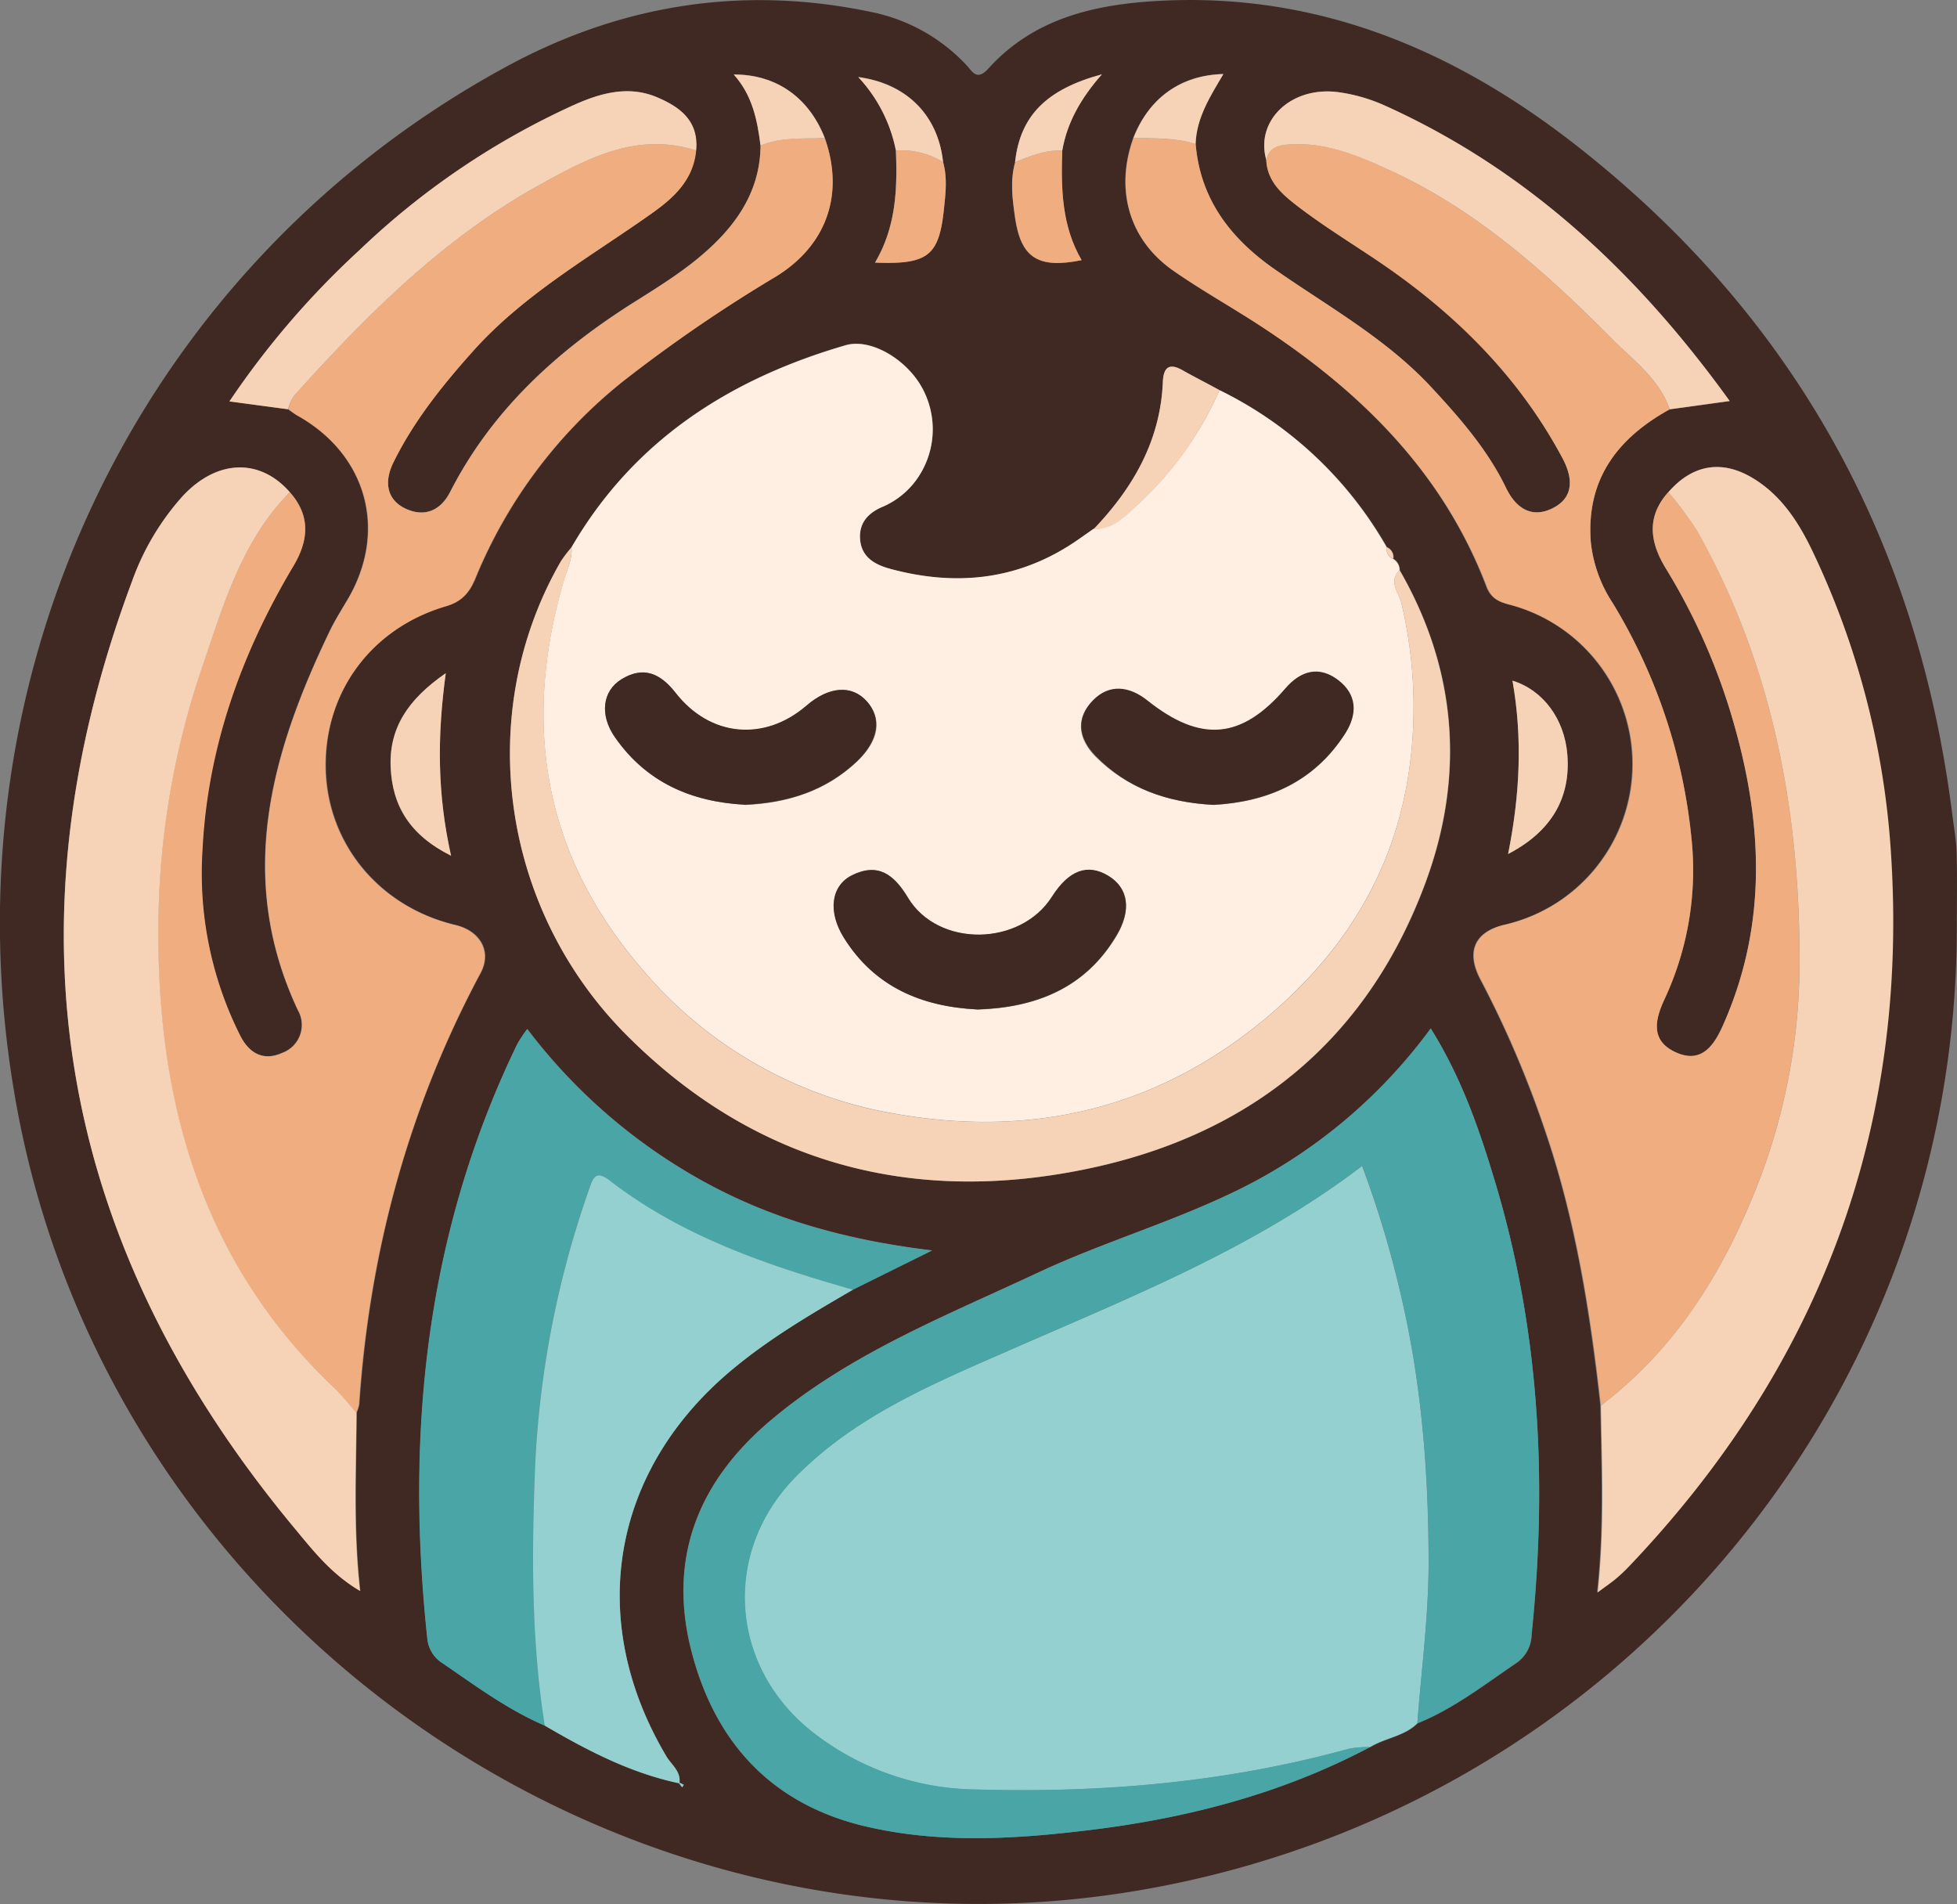 <svg xmlns="http://www.w3.org/2000/svg" viewBox="0 0 326.09 317.24"><rect x="0" y="0" width="326.09" height="317.24" fill="#808080" stroke="none"/><defs><style>.cls-1{fill:#402923;}.cls-2{fill:#ffefe3;}.cls-3{fill:#94d0d0;}.cls-4{fill:#f0ad80;}.cls-5{fill:#49a5a6;}.cls-6{fill:#f6d2b6;}</style></defs><title>Fichier 1</title><g id="Calque_2" data-name="Calque 2"><g id="Calque_1-2" data-name="Calque 1"><path class="cls-1" d="M326.06,154c.25,79.41-57,147.17-135.71,160.85C104,329.9,19.45,271.49,3,185.51-10.47,114.85,22,45,84.36,11.11,103.42.75,123.79-2.51,145.17,2A29.74,29.74,0,0,1,161,10.81c1.06,1.13,1.76,2.77,3.74.56C172.33,3,182.51.71,193.19.14,219.46-1.27,242.13,8.25,262.36,24c36.42,28.39,57.16,65.82,62.93,111.59.27,2.15.67,4.29.73,6.44C326.14,146,326.06,150,326.06,154ZM177,25.1c.82-4.77,3.17-8.8,6.6-12.71-9.34,2.52-13.63,7-14.47,14.63-.86,3.11-.42,6.25,0,9.33,1,6.65,3.86,8.45,11.07,7C176.89,37.63,176.79,31.39,177,25.1ZM157.14,27c-.82-7.77-6-13.09-14.1-14.17a24.93,24.93,0,0,1,6.24,12.25c.26,6.41,0,12.76-3.48,18.67,8.83.36,10.67-1.15,11.48-8.89C157.56,32.26,157.88,29.63,157.14,27Zm-44,270.08.53.68.28-.41-.73-.37c.23-1.89-1.33-3-2.14-4.31-13.57-22.76-9.24-47.86,11.15-64.69,6.17-5.09,13-9.12,19.89-13.12l13.2-6.54c-14.28-1.73-26.68-5.19-38.19-11.55a93.27,93.27,0,0,1-29.26-25.34,24.4,24.4,0,0,0-1.64,2.46c-15.25,31.5-18.66,64.8-15,99.16a5.46,5.46,0,0,0,2.57,4.06c5.47,3.76,10.82,7.73,17,10.37C97.83,291.62,105,295.38,113.12,297.1ZM211,26.65c.17,3.76,2.88,5.93,5.46,7.89,4.09,3.11,8.49,5.83,12.76,8.69,12.9,8.65,23.72,19.25,31.12,33.07,1.68,3.14,2,6.4-1.39,8.25s-6.23.42-8-3.28c-3.07-6.34-7.65-11.59-12.43-16.74-7.59-8.17-17.27-13.46-26.23-19.75C205,39.69,200,33.18,199.22,24c.14-4.41,2.47-8,4.6-11.68-7.09.19-12.37,4-15,10.66-3.07,8.56-.73,16.85,6.5,22,4.07,2.88,8.41,5.37,12.63,8,17.54,11.09,32.12,24.84,39.68,44.73,1,2.64,3,2.73,5,3.36a27.46,27.46,0,0,1-2,53c-5,1.18-6.42,4.51-4,9.12a170.51,170.51,0,0,1,10.61,24.71c5.19,15,7.66,30.57,9.41,46.28.17,10.14.64,20.27-.54,31.11,1.53-1.14,2.34-1.69,3.08-2.31a27.57,27.57,0,0,0,2.17-2.05c31.68-33.3,46.64-72.81,43.6-118.79A136.75,136.75,0,0,0,302,91.84c-2.3-4.82-5.19-9.32-9.95-12.19C286.9,76.54,282,77.38,278,82c-3.71,4.13-3.07,8.39-.41,12.74a103.48,103.48,0,0,1,10.93,24.48c5.2,17.34,6.15,34.58-1.4,51.58-1.52,3.43-3.5,6.54-7.85,4.55s-3.52-5.39-1.89-8.9a50.84,50.84,0,0,0,4.48-26.7,92.93,92.93,0,0,0-13.17-39.33,22.7,22.7,0,0,1-3.62-10.21c-.74-10.44,4.5-17.23,13.16-22l10-1.38c-15.4-21.35-33.63-38.42-57.29-49.15a28.14,28.14,0,0,0-8.09-2.33C215,14.39,209.14,20.19,211,26.65ZM48.29,82c-5-5.73-12.24-5.46-18,.79A42.68,42.68,0,0,0,22,96.85C.41,154.61,9.67,207.13,49,254.43c3.13,3.76,6.19,7.76,11.06,10.62-1.16-10.22-.67-20-.6-29.7a6.28,6.28,0,0,0,.44-1.42c1.71-25.36,8.18-49.38,20.23-71.83,1.89-3.53,0-7-4.2-8-12.61-3-21.28-13.41-21.61-25.93-.34-12.69,7.44-23.47,20-27.16,2.75-.81,4-2.33,5-4.79a81.48,81.48,0,0,1,24.58-32.73A246.84,246.84,0,0,1,129.3,46.06c8.52-5.24,11.41-13.8,8.13-23.08-2.64-6.73-8.07-10.6-15.16-10.58,3.1,3.45,3.93,7.59,4.46,11.83-.06,6.56-3,11.77-7.58,16.24-3.94,3.87-8.59,6.77-13.24,9.7C93,58.26,82.05,68.21,75,81.95c-1.71,3.33-4.52,4.19-7.49,2.75C64.31,83.14,64,80.07,65.58,77,69,70.07,73.77,64.15,78.9,58.42,87.36,49,98.29,42.85,108.43,35.65c3.67-2.6,7.06-5.6,7.52-10.58s-2.63-7.24-6.46-8.86c-4.81-2-9.49-.67-13.94,1.31A128.36,128.36,0,0,0,59.92,41.67a141.55,141.55,0,0,0-21.66,25.2L48,68.19c.53.36,1,.77,1.6,1.09,11.62,6.55,15,19.33,8.22,30.73-1,1.71-2.08,3.41-2.94,5.2-9.77,20.35-15.64,41-5.27,63.1A4.94,4.94,0,0,1,47,175.4c-3.13,1.43-5.48.08-7-2.83a60.14,60.14,0,0,1-6.32-30.87c.83-17.13,6.43-32.78,15.16-47.41C51.44,90,51.79,85.92,48.29,82Zm180,209.13c2.52-1.58,5.73-1.81,7.93-4,6.07-2.46,11.2-6.48,16.56-10.11a5.85,5.85,0,0,0,2.44-4.66c2.64-25.43,1.34-50.54-6-75.15-2.64-8.81-5.6-17.51-10.79-25.8A87.94,87.94,0,0,1,204.72,199c-10.37,4.9-21.42,8.18-31.82,13.05-15.37,7.2-31.25,13.44-44.44,24.54-12.17,10.24-17.31,23.11-13.2,38.75,4,15.21,13.52,25.4,29.16,29,12,2.77,24.16,2.1,36.27.66C197.31,303.06,213.34,299,228.24,291.11Zm-46-203-2.43,1.7c-9.65,6.77-20.21,8-31.39,5C146,94.16,143.63,93,143.33,90s1.45-4.62,3.94-5.66A13.57,13.57,0,0,0,152.65,80a14.36,14.36,0,0,0,.71-15.91c-2.71-4.47-8.4-7.77-12.46-6.59-19.32,5.62-35.32,15.85-45.68,33.68a22.16,22.16,0,0,0-1.78,2.34C79,118.64,83.32,151.07,104.18,172.19c19.59,19.83,43.69,27.68,71,23.62,29.54-4.4,51.62-19.87,62.32-48.59,6.61-17.76,5.4-35.49-4.25-52.23a2.15,2.15,0,0,0-1.06-1.9,1.79,1.79,0,0,0-1.07-1.93A64.86,64.86,0,0,0,203.2,65c-2-1.08-4.07-2.11-6.05-3.26-2.3-1.34-3.27-.57-3.38,1.9C193.36,73.4,188.81,81.26,182.22,88.15ZM75.16,142.57c-2.31-10.3-2.33-19.79-.89-30.41-6.35,4.39-9.47,9.13-9.18,15.67S68.3,139.14,75.16,142.57Zm176.13-.29c7.26-3.76,10.45-9.41,9.87-16.56-.47-5.87-4-10.72-9.14-12.31C253.71,122.95,253.25,132.36,251.29,142.28Z"/><path class="cls-2" d="M95.22,91.21c10.36-17.83,26.36-28.06,45.68-33.68,4.07-1.18,9.75,2.12,12.46,6.59A14.36,14.36,0,0,1,152.65,80a13.57,13.57,0,0,1-5.38,4.35c-2.49,1-4.24,2.7-3.94,5.66s2.63,4.12,5.08,4.78c11.18,3,21.73,1.79,31.39-5l2.43-1.7c3.15.08,5.16-2.08,7.21-3.92A57,57,0,0,0,203.2,65a64.86,64.86,0,0,1,27.87,26.21,1.76,1.76,0,0,0,1.07,1.93A2.15,2.15,0,0,1,233.2,95c-1.91,1.92-.07,3.82.32,5.5A75.18,75.18,0,0,1,235.36,123c-1.3,18.9-9.58,33.91-23.7,46-18.06,15.44-39,20.63-62.22,16.6a70.57,70.57,0,0,1-42.7-24.44C90.36,142,87,120.26,94,96.5,94.55,94.74,95.39,93.11,95.22,91.21Zm67.6,77c9.78-.3,18-3.56,23.19-12.21,2.62-4.33,2-8.09-1.33-10.08s-6.54-.92-9.35,3.49c-5.3,8.3-19,8.53-24,.18-2.34-3.85-5-5.88-9.29-3.76-3.52,1.73-4.11,6.08-1.39,10.43C145.71,164.42,153.54,167.71,162.82,168.18Zm39.29-34.09c9-.46,16.83-3.75,22-11.85,2-3.18,2-6.46-1.18-8.87s-6.24-1.57-8.77,1.36c-7.35,8.51-14.15,9.09-23.07,2-3-2.39-6.28-2.78-9,0-2.89,2.94-2.49,6.28.42,9.27C187.83,131.34,194.4,133.67,202.11,134.09Zm-78,0c7.11-.31,13.48-2.3,18.69-7.23,3.69-3.49,4.25-7.1,1.65-10s-6.33-2.5-10.06.71c-7,6.05-16.08,5.24-21.83-2.16-2.52-3.24-5.34-4.47-9-2.23-3.2,2-3.65,6-1.09,9.65C107.7,130.36,115.22,133.6,124.08,134.07Z"/><path class="cls-3" d="M236.17,287.09c-2.2,2.21-5.41,2.44-7.93,4a17.82,17.82,0,0,0-3.46.27c-20.35,5.62-41.11,7.41-62.15,6.8a44.94,44.94,0,0,1-27.24-9.54c-13.92-10.9-15.17-30-2.88-42.51,9.95-10.15,22.75-15.5,35.36-21,20.23-8.9,40.88-17,59.08-30.85a170.82,170.82,0,0,1,6.73,22.64c3.26,14.32,4.35,28.86,4.36,43.45C238.05,269.24,236.84,278.16,236.17,287.09Z"/><path class="cls-4" d="M137.43,23c3.28,9.28.39,17.83-8.13,23.08a246.84,246.84,0,0,0-25.49,17.44A81.48,81.48,0,0,0,79.23,96.24c-1,2.46-2.24,4-5,4.79-12.51,3.7-20.29,14.48-20,27.16.33,12.52,9,22.92,21.61,25.93,4.16,1,6.1,4.46,4.2,8-12,22.46-18.52,46.47-20.23,71.83a6.29,6.29,0,0,1-.45,1.42c-1.34-1.48-2.59-3-4-4.42-21.67-20.71-29.12-47.06-29-75.88a135.77,135.77,0,0,1,7.16-43.5C37.14,101.08,40.17,90.23,48.29,82c3.5,3.94,3.15,8.06.61,12.31-8.72,14.63-14.32,30.28-15.16,47.41a60.14,60.14,0,0,0,6.32,30.87c1.49,2.91,3.85,4.26,7,2.83a4.94,4.94,0,0,0,2.6-7.11c-10.37-22.07-4.5-42.74,5.27-63.1.86-1.79,1.92-3.49,2.94-5.2,6.82-11.4,3.4-24.18-8.22-30.73-.56-.32-1.07-.72-1.6-1.09A7.44,7.44,0,0,1,49,65.93C61,52.59,73.69,39.85,89.56,31,97.66,26.51,106,21.89,116,25.07c-.46,5-3.85,8-7.52,10.58C98.29,42.85,87.36,49,78.9,58.42,73.77,64.15,69,70.07,65.58,77c-1.54,3.09-1.27,6.17,1.94,7.72,3,1.44,5.78.58,7.49-2.75,7-13.74,18-23.68,30.9-31.77,4.65-2.92,9.3-5.82,13.24-9.7,4.55-4.47,7.52-9.68,7.58-16.24C130.17,22.79,133.83,23.14,137.43,23Z"/><path class="cls-4" d="M266.76,234.18c-1.75-15.71-4.22-31.26-9.41-46.28a170.51,170.51,0,0,0-10.61-24.71c-2.46-4.62-1-7.94,4-9.12a27.46,27.46,0,0,0,2-53c-2-.62-4-.72-5-3.36C240.11,77.82,225.52,64.07,208,53c-4.22-2.67-8.56-5.16-12.63-8-7.23-5.11-9.57-13.39-6.5-22,3.48.09,7-.07,10.36,1,.78,9.17,5.79,15.68,13.05,20.78,9,6.29,18.64,11.57,26.23,19.75,4.78,5.15,9.36,10.4,12.43,16.74,1.79,3.7,4.55,5.14,8,3.28s3.07-5.11,1.39-8.25c-7.4-13.83-18.22-24.43-31.12-33.07-4.28-2.87-8.67-5.58-12.76-8.69-2.58-2-5.29-4.13-5.46-7.89.53-2.29,2.26-2.51,4.22-2.6,6.05-.3,11.44,2,16.68,4.47,14.23,6.6,25.78,16.94,36.66,27.89,3.5,3.52,7.9,6.69,9.67,11.78-8.66,4.79-13.9,11.59-13.16,22a22.7,22.7,0,0,0,3.62,10.21,92.93,92.93,0,0,1,13.17,39.33,50.84,50.84,0,0,1-4.48,26.7c-1.64,3.51-2.35,7,1.89,8.9s6.33-1.13,7.85-4.55c7.55-17,6.59-34.25,1.4-51.58a103.48,103.48,0,0,0-10.93-24.48c-2.67-4.35-3.3-8.61.41-12.74a59.73,59.73,0,0,1,4.74,6.33c12.57,22.23,17.11,46.54,17.12,71.64a102,102,0,0,1-6.64,36.47C287.55,211.27,279.59,224.41,266.76,234.18Z"/><path class="cls-5" d="M236.17,287.09c.67-8.92,1.88-17.85,1.88-26.77,0-14.59-1.1-29.14-4.36-43.45A170.82,170.82,0,0,0,227,194.23c-18.2,13.9-38.85,21.95-59.08,30.85-12.61,5.55-25.41,10.89-35.36,21-12.29,12.55-11,31.61,2.88,42.51a44.94,44.94,0,0,0,27.24,9.54c21,.61,41.8-1.18,62.15-6.8a17.82,17.82,0,0,1,3.46-.27c-14.9,7.87-30.93,12-47.55,13.94-12.11,1.45-24.26,2.12-36.27-.66-15.64-3.61-25.17-13.81-29.16-29-4.11-15.64,1-28.51,13.2-38.75,13.19-11.1,29.07-17.34,44.44-24.54,10.41-4.88,21.45-8.16,31.82-13.05a87.94,87.94,0,0,0,33.62-27.67c5.19,8.3,8.15,17,10.79,25.8,7.38,24.61,8.67,49.72,6,75.15a5.85,5.85,0,0,1-2.44,4.66C247.37,280.61,242.24,284.62,236.17,287.09Z"/><path class="cls-6" d="M266.76,234.18c12.83-9.77,20.79-22.91,26.46-37.74A102,102,0,0,0,299.86,160c0-25.1-4.55-49.42-17.12-71.64A59.73,59.73,0,0,0,278,82c4-4.61,8.9-5.45,14.07-2.34,4.76,2.87,7.65,7.38,9.95,12.19a136.75,136.75,0,0,1,13.07,50.29c3,46-11.92,85.49-43.6,118.79A27.57,27.57,0,0,1,269.3,263c-.74.63-1.55,1.17-3.08,2.31C267.4,254.45,266.92,244.31,266.76,234.18Z"/><path class="cls-6" d="M48.29,82c-8.12,8.25-11.15,19.1-14.74,29.57a135.77,135.77,0,0,0-7.16,43.5c-.1,28.83,7.34,55.17,29,75.88,1.44,1.37,2.69,2.94,4,4.42-.06,9.74-.56,19.49.6,29.7-4.87-2.86-7.93-6.86-11.06-10.62C9.67,207.13.41,154.61,22,96.85a42.68,42.68,0,0,1,8.35-14.08C36.05,76.52,43.25,76.25,48.29,82Z"/><path class="cls-5" d="M90.77,287.51c-6.16-2.64-11.5-6.61-17-10.37a5.46,5.46,0,0,1-2.57-4.06c-3.68-34.37-.27-67.66,15-99.16a24.4,24.4,0,0,1,1.64-2.46,93.27,93.27,0,0,0,29.26,25.34c11.52,6.36,23.91,9.83,38.19,11.55l-13.2,6.54c-14.41-4.11-28.53-8.91-40.59-18.24-2.29-1.78-2.77-.23-3.34,1.43a161,161,0,0,0-9,45.7C88.6,258.36,88.48,273,90.77,287.51Z"/><path class="cls-6" d="M95.22,91.21c.17,1.89-.67,3.53-1.19,5.29-7,23.76-3.67,45.5,12.71,64.69a70.57,70.57,0,0,0,42.7,24.44c23.22,4,44.17-1.16,62.22-16.6,14.12-12.07,22.4-27.08,23.7-46a75.18,75.18,0,0,0-1.84-22.54c-.39-1.68-2.24-3.58-.32-5.5,9.65,16.74,10.87,34.47,4.25,52.23-10.7,28.72-32.78,44.19-62.32,48.59-27.27,4.06-51.37-3.79-71-23.62C83.32,151.07,79,118.64,93.44,93.55A22.17,22.17,0,0,1,95.22,91.21Z"/><path class="cls-3" d="M90.77,287.51c-2.29-14.51-2.17-29.15-1.58-43.74a161,161,0,0,1,9-45.7c.57-1.66,1-3.21,3.34-1.43,12.05,9.33,26.17,14.13,40.59,18.24-6.87,4-13.72,8-19.89,13.12-20.4,16.83-24.72,41.93-11.15,64.69.81,1.35,2.37,2.41,2.14,4.31l-.08.1C105,295.38,97.83,291.62,90.77,287.51Z"/><path class="cls-6" d="M278.23,68.19c-1.77-5.1-6.18-8.26-9.67-11.78-10.88-10.95-22.43-21.3-36.66-27.89-5.24-2.43-10.63-4.77-16.68-4.47-2,.1-3.68.32-4.22,2.6-1.86-6.47,4-12.26,11.83-11.32a28.14,28.14,0,0,1,8.09,2.33c23.66,10.72,41.89,27.8,57.29,49.15Z"/><path class="cls-6" d="M116,25.07C106,21.89,97.66,26.51,89.56,31,73.69,39.85,61,52.59,49,65.93A7.44,7.44,0,0,0,48,68.19l-9.78-1.31a141.55,141.55,0,0,1,21.66-25.2A128.36,128.36,0,0,1,95.56,17.52c4.45-2,9.12-3.36,13.94-1.31C113.32,17.83,116.48,20.17,116,25.07Z"/><path class="cls-6" d="M75.16,142.57c-6.86-3.43-9.78-8.3-10.06-14.74s2.82-11.28,9.18-15.67C72.83,122.78,72.86,132.27,75.16,142.57Z"/><path class="cls-6" d="M251.29,142.28c2-9.92,2.41-19.33.73-28.88,5.16,1.6,8.67,6.44,9.14,12.31C261.74,132.87,258.56,138.52,251.29,142.28Z"/><path class="cls-6" d="M203.2,65a57,57,0,0,1-13.78,19.27c-2,1.84-4.05,4-7.21,3.92,6.59-6.89,11.14-14.75,11.55-24.55.1-2.48,1.08-3.24,3.38-1.9C199.13,62.85,201.18,63.88,203.2,65Z"/><path class="cls-4" d="M157.14,27c.74,2.61.42,5.24.14,7.86-.81,7.75-2.65,9.25-11.48,8.89,3.52-5.92,3.74-12.26,3.48-18.67A13.35,13.35,0,0,1,157.14,27Z"/><path class="cls-4" d="M177,25.1c-.2,6.29-.1,12.53,3.24,18.24-7.21,1.46-10.09-.34-11.07-7-.46-3.08-.89-6.22,0-9.33C171.66,26,174.18,24.93,177,25.1Z"/><path class="cls-6" d="M137.43,23c-3.6.15-7.26-.2-10.71,1.25-.53-4.24-1.36-8.38-4.46-11.83C129.36,12.39,134.79,16.26,137.43,23Z"/><path class="cls-6" d="M199.22,24c-3.38-1.09-6.88-.93-10.36-1,2.6-6.68,7.87-10.47,15-10.66C201.69,16,199.36,19.6,199.22,24Z"/><path class="cls-6" d="M177,25.1c-2.82-.17-5.33.91-7.86,1.91.84-7.65,5.13-12.11,14.47-14.63C180.16,16.3,177.82,20.34,177,25.1Z"/><path class="cls-6" d="M157.14,27a13.35,13.35,0,0,0-7.86-1.92A24.93,24.93,0,0,0,143,12.85C151.09,13.93,156.32,19.24,157.14,27Z"/><path class="cls-6" d="M232.14,93.1a1.76,1.76,0,0,1-1.07-1.93A1.79,1.79,0,0,1,232.14,93.1Z"/><path class="cls-3" d="M113.21,297l.73.37-.28.41-.53-.68Z"/><path class="cls-1" d="M162.82,168.18c-9.27-.47-17.1-3.76-22.22-11.95-2.72-4.36-2.13-8.7,1.39-10.43,4.32-2.13,7-.09,9.29,3.76,5.07,8.34,18.75,8.11,24-.18,2.81-4.4,5.91-5.56,9.35-3.49s3.95,5.76,1.33,10.08C180.77,164.62,172.59,167.88,162.82,168.18Z"/><path class="cls-1" d="M202.11,134.09c-7.71-.42-14.27-2.74-19.55-8.16-2.91-3-3.3-6.33-.42-9.27,2.71-2.76,6-2.36,9,0,8.93,7.13,15.73,6.55,23.07-2,2.53-2.93,5.58-3.79,8.77-1.36s3.22,5.69,1.18,8.87C218.93,130.33,211.1,133.62,202.11,134.09Z"/><path class="cls-1" d="M124.08,134.07c-8.86-.47-16.38-3.71-21.62-11.26-2.56-3.69-2.11-7.68,1.09-9.65,3.65-2.24,6.46-1,9,2.23,5.75,7.39,14.81,8.21,21.83,2.16,3.73-3.22,7.57-3.49,10.06-.71s2,6.51-1.65,10C137.56,131.77,131.19,133.76,124.08,134.07Z"/></g></g></svg>